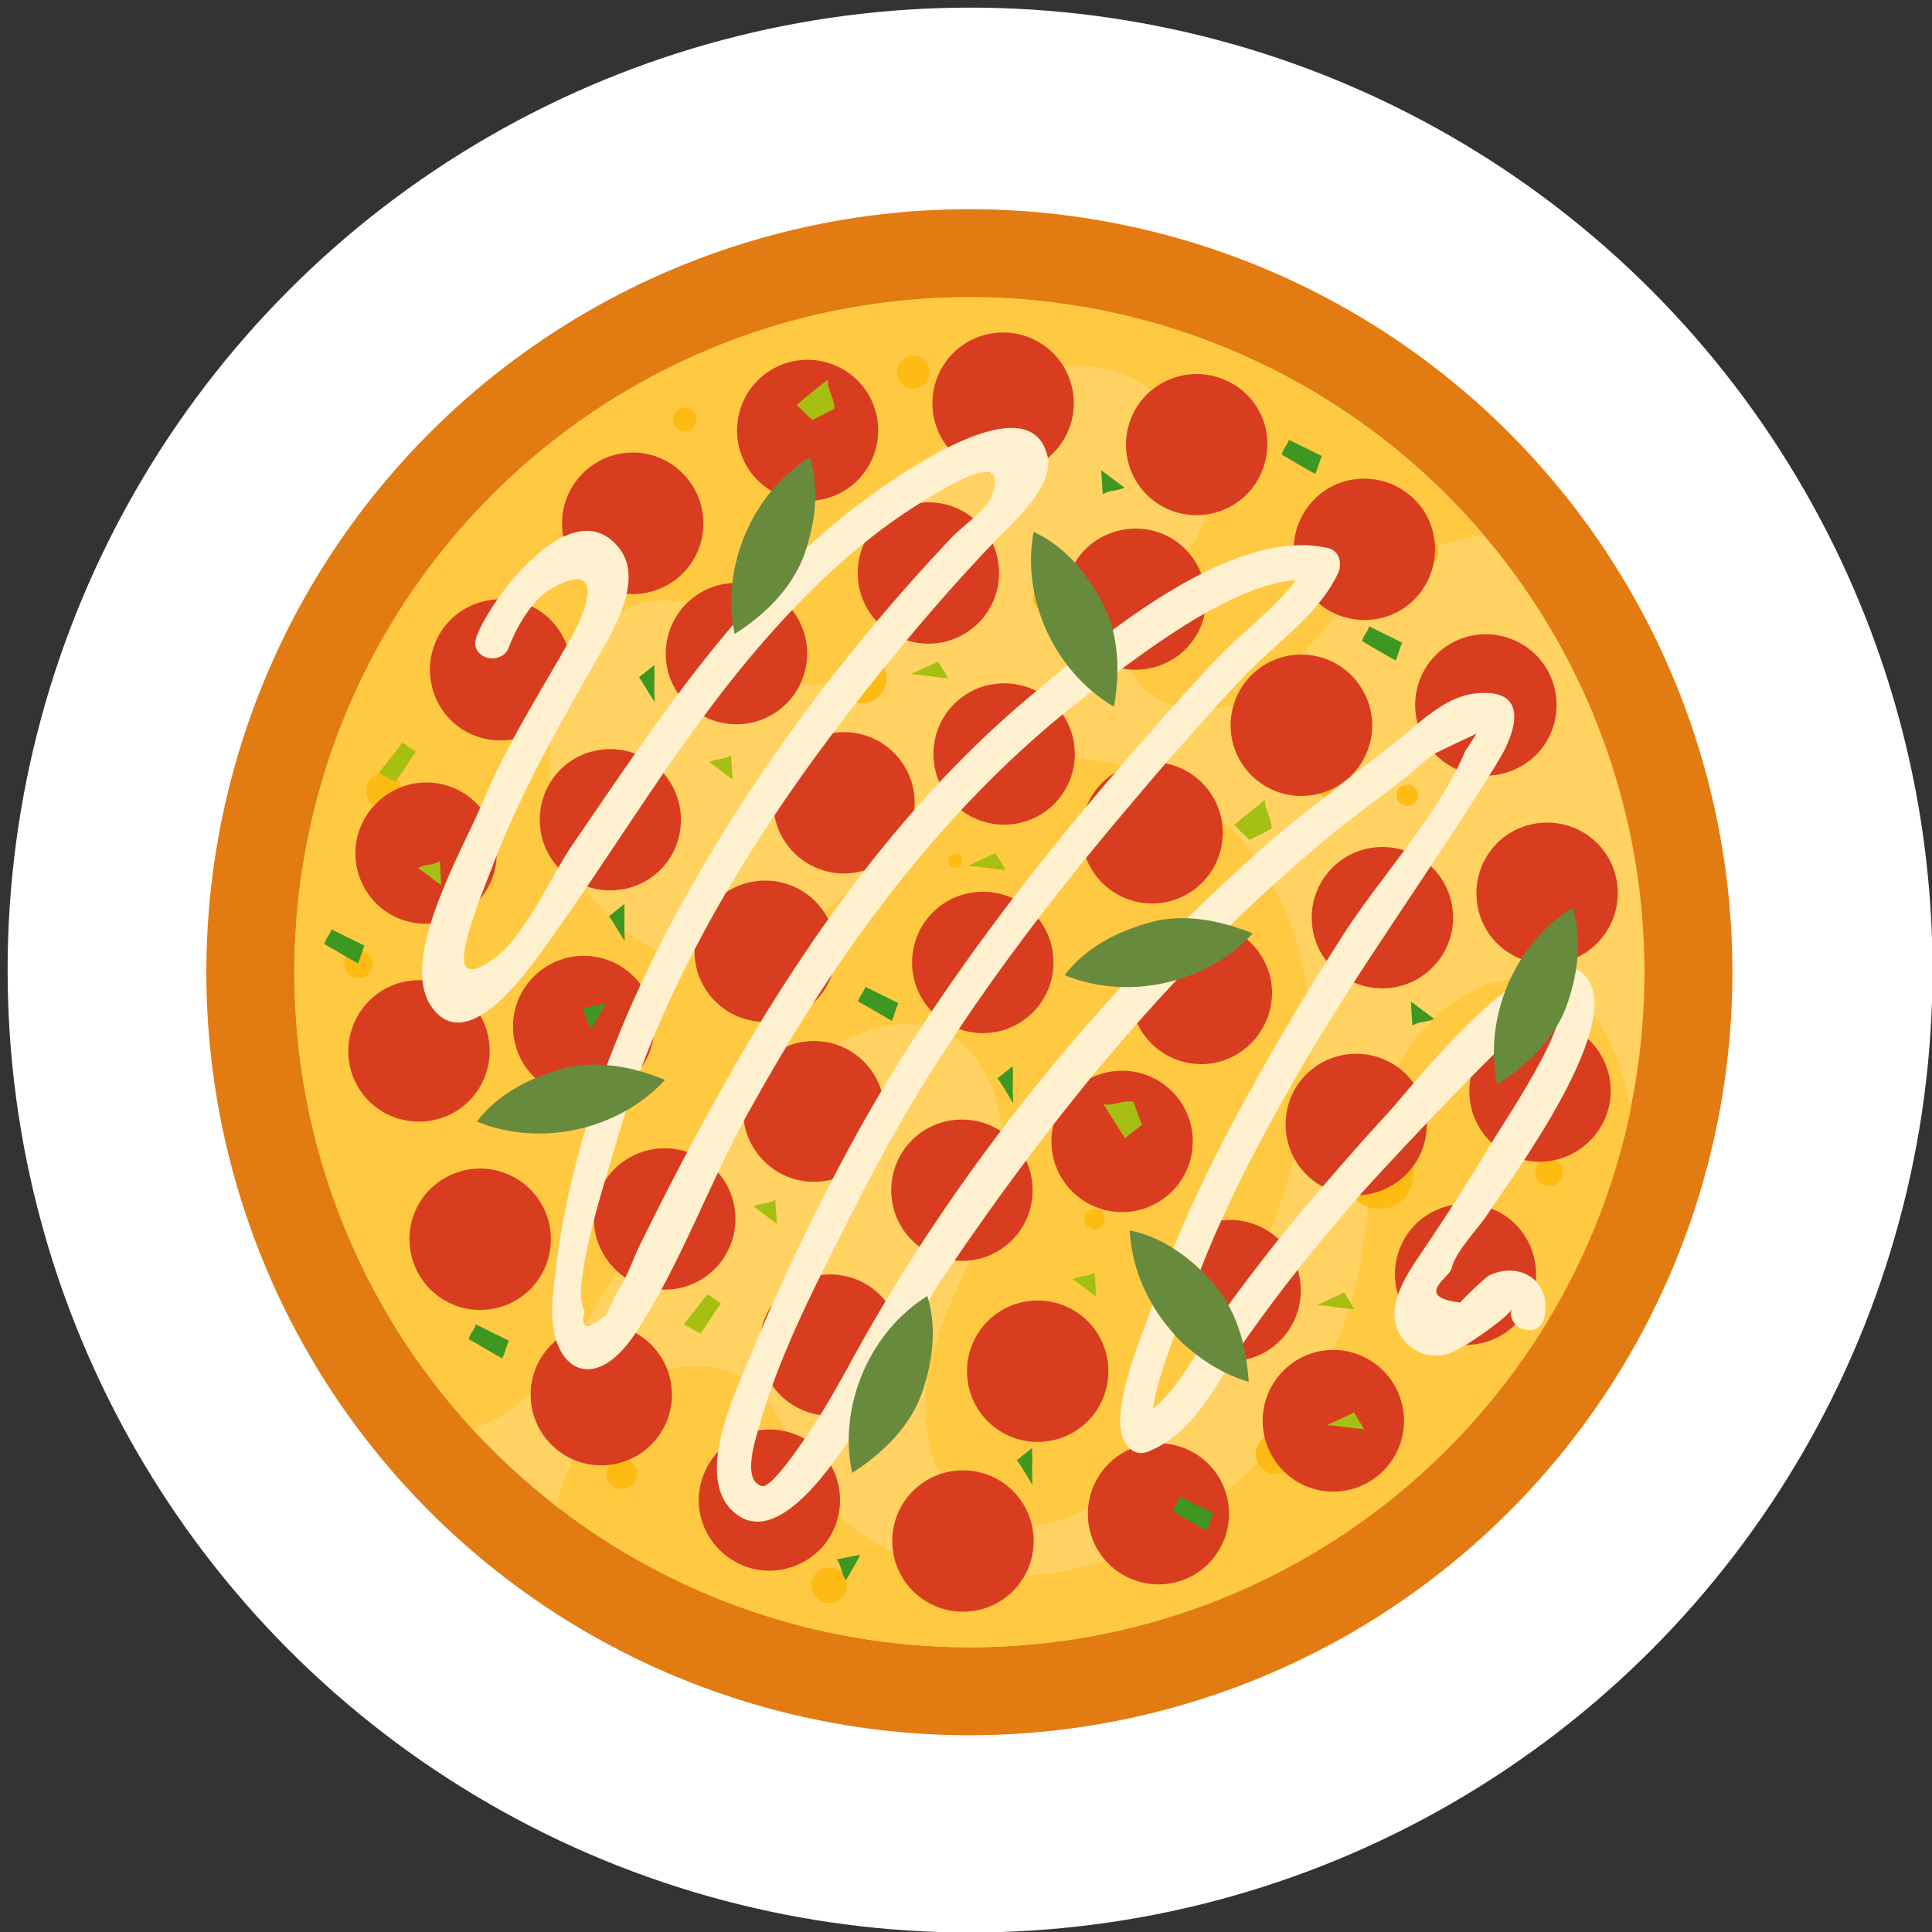 <?xml version="1.0" encoding="utf-8"?>
<!-- Generator: Adobe Illustrator 23.0.1, SVG Export Plug-In . SVG Version: 6.00 Build 0)  -->
<svg version="1.1" id="Warstwa_1" xmlns="http://www.w3.org/2000/svg" xmlns:xlink="http://www.w3.org/1999/xlink" x="0px" y="0px"
	 viewBox="0 0 380 380" style="enable-background:new 0 0 380 380;" xml:space="preserve">
<rect x="0" y="0" width="380" height="380" fill="#333333" stroke="none"/>
<style type="text/css">
	.st0{fill:#FFFFFF;}
	.st1{fill:#E37B13;}
	.st2{fill:#FFD262;}
	.st3{fill:#FFC942;}
	.st4{fill:#FDBB13;}
	.st5{fill:#D93D1F;}
	.st6{fill:#FFF1D0;}
	.st7{fill:#688A3C;}
	.st8{fill:#3D9721;}
	.st9{fill:#A5C013;}
</style>
<g>
	<g>
		<g>
			<circle class="st0" cx="190.8" cy="190.8" r="189.3"/>
		</g>
	</g>
	<g>
		<g>
			
				<ellipse transform="matrix(0.707 -0.707 0.707 0.707 -79.338 190.87)" class="st1" cx="190.7" cy="191.2" rx="150.1" ry="150.1"/>
		</g>
		<g>
			
				<ellipse transform="matrix(0.707 -0.707 0.707 0.707 -79.338 190.871)" class="st2" cx="190.7" cy="191.2" rx="132.8" ry="132.8"/>
		</g>
		<g>
			<g>
				<path class="st3" d="M121.7,249.7c9.3-14.8,21.1-27.9,34.8-38.7c7.9-6.3,18.2-12,27.7-8.6c11.2,4,14.8,18.8,12.1,30.4
					c-2.7,11.6-9.7,21.9-12.9,33.4c-3.3,11.5-1.3,26.2,9.2,31.8c7.6,4,17.4,1.8,24.3-3.3c6.9-5.1,11.6-12.7,16-20.1
					c9.5-16,18.6-32.6,22.7-50.8c4.1-18.2,2.7-38.3-7.7-53.8c-10.3-15.5-30.7-24.9-48.4-19c-12.2,4-21.2,14.1-30.7,22.7
					c-9.5,8.6-21.6,16.5-34.3,14.5c-17-2.7-26.5-22-26.4-39.1c0.1-8.6,2-17.5,7.6-23.9c5.7-6.4,15.7-9.4,23.1-5.1
					c6.5,3.8,10,12.3,17.3,14.3c7.3,1.9,14.6-4,17.7-10.9c3.1-6.9,3.3-14.7,5.2-22c4-15.6,17.6-29.6,33.7-29.5
					c16.1,0.1,30.5,18.7,23.1,33c-4.4,8.7-15.4,15.4-13.7,25c1.8,9.9,16.1,12,24.7,6.8c8.6-5.2,13.8-14.5,21.3-21.1
					c6.6-5.8,14.8-9.2,23.5-10.5c-24.4-28.6-60.6-46.7-101-46.7C117.4,58.4,58,117.9,58,191.2c0,34.7,13.3,66.2,35,89.8
					C106.5,276.5,114,261.9,121.7,249.7z"/>
			</g>
			<g>
				<path class="st3" d="M320.8,217.9c-0.3-1.2-0.6-2.5-0.9-3.7c-1.9-7.7-5.3-15.7-12.2-19.6c-12.1-6.8-27.5,3.4-33,16.1
					c-5.5,12.7-4.8,27.1-7.7,40.6c-5.5,25.1-24.6,46.7-48.7,55.3c-20.9,7.4-48.1,3.1-59.3-16.1c-3.6-6.1-5.4-13.5-10.9-18
					c-6.4-5.3-16.4-4.7-23.4-0.2c-7,4.5-11.5,12.2-14.2,20.1c-0.4,1.2-0.7,2.5-1.1,3.7c22.5,17.5,50.7,27.9,81.4,27.9
					C254.9,324,308.5,278.4,320.8,217.9z"/>
			</g>
		</g>
		<g>
			<g>
				<circle class="st4" cx="75.5" cy="155.5" r="3.5"/>
			</g>
			<g>
				<circle class="st4" cx="169.5" cy="133.4" r="4.9"/>
			</g>
			<g>
				<path class="st4" d="M182.8,73.2c0,1.8-1.4,3.2-3.2,3.2c-1.8,0-3.2-1.4-3.2-3.2c0-1.8,1.4-3.2,3.2-3.2
					C181.4,70,182.8,71.4,182.8,73.2z"/>
			</g>
			<g>
				<circle class="st4" cx="262.7" cy="154.1" r="3.6"/>
			</g>
			<g>
				<path class="st4" d="M222.7,157.8c0,1.3-1,2.3-2.3,2.3c-1.3,0-2.3-1-2.3-2.3c0-1.3,1-2.3,2.3-2.3
					C221.7,155.5,222.7,156.5,222.7,157.8z"/>
			</g>
			<g>
				<path class="st4" d="M163.8,212.7c0,2.3-1.9,4.2-4.2,4.2c-2.3,0-4.2-1.9-4.2-4.2c0-2.3,1.9-4.2,4.2-4.2
					C161.9,208.5,163.8,210.4,163.8,212.7z"/>
			</g>
			<g>
				<path class="st4" d="M129.7,245.1c0,2.3-1.9,4.2-4.2,4.2c-2.3,0-4.2-1.9-4.2-4.2s1.9-4.2,4.2-4.2
					C127.8,240.9,129.7,242.8,129.7,245.1z"/>
			</g>
			<g>
				<path class="st4" d="M173.2,270.2c0,1-0.9,1.9-1.9,1.9c-1,0-1.9-0.9-1.9-1.9s0.9-1.9,1.9-1.9
					C172.4,268.3,173.2,269.1,173.2,270.2z"/>
			</g>
			<g>
				<path class="st4" d="M166.6,311.8c0,1.9-1.6,3.5-3.5,3.5c-1.9,0-3.5-1.6-3.5-3.5c0-1.9,1.6-3.5,3.5-3.5
					C165,308.3,166.6,309.9,166.6,311.8z"/>
			</g>
			<g>
				<circle class="st4" cx="147.5" cy="183.8" r="3.3"/>
			</g>
			<g>
				<path class="st4" d="M278,231.1c0,3.7-3,6.7-6.7,6.7s-6.7-3-6.7-6.7c0-3.7,3-6.7,6.7-6.7S278,227.4,278,231.1z"/>
			</g>
			<g>
				<circle class="st4" cx="215.3" cy="239.8" r="2"/>
			</g>
			<g>
				<path class="st4" d="M307.4,230.6c0,1.5-1.2,2.7-2.7,2.7c-1.5,0-2.7-1.2-2.7-2.7c0-1.5,1.2-2.7,2.7-2.7
					C306.2,227.9,307.4,229.1,307.4,230.6z"/>
			</g>
			<g>
				<path class="st4" d="M208.6,117.6c0,1.5-1.2,2.7-2.7,2.7c-1.5,0-2.7-1.2-2.7-2.7c0-1.5,1.2-2.7,2.7-2.7
					C207.4,114.9,208.6,116.1,208.6,117.6z"/>
			</g>
			<g>
				<path class="st4" d="M238.4,77c0,1.3-1,2.3-2.3,2.3c-1.3,0-2.3-1-2.3-2.3s1-2.3,2.3-2.3C237.4,74.7,238.4,75.7,238.4,77z"/>
			</g>
			<g>
				<path class="st4" d="M137,82.5c0,1.3-1,2.3-2.3,2.3s-2.3-1-2.3-2.3c0-1.3,1-2.3,2.3-2.3S137,81.2,137,82.5z"/>
			</g>
			<g>
				<path class="st4" d="M73.3,189.6c0,1.5-1.2,2.8-2.8,2.8c-1.5,0-2.8-1.2-2.8-2.8s1.2-2.8,2.8-2.8C72,186.8,73.3,188.1,73.3,189.6
					z"/>
			</g>
			<g>
				<path class="st4" d="M125.3,289.9c0,1.7-1.4,3-3,3s-3-1.4-3-3s1.4-3,3-3S125.3,288.2,125.3,289.9z"/>
			</g>
			<g>
				<circle class="st4" cx="187.9" cy="169.3" r="1.4"/>
			</g>
			<g>
				<path class="st4" d="M254.8,286c0,2.2-1.8,3.9-3.9,3.9c-2.2,0-3.9-1.8-3.9-3.9c0-2.2,1.8-3.9,3.9-3.9
					C253,282.1,254.8,283.8,254.8,286z"/>
			</g>
			<g>
				<circle class="st4" cx="247.7" cy="214.6" r="1.9"/>
			</g>
			<g>
				<path class="st4" d="M278.9,156.4c0,1.2-1,2.1-2.1,2.1c-1.2,0-2.1-1-2.1-2.1c0-1.2,1-2.1,2.1-2.1
					C277.9,154.3,278.9,155.2,278.9,156.4z"/>
			</g>
			<g>
				<path class="st4" d="M282.9,108.5c0,1.7-1.4,3.1-3.1,3.1c-1.7,0-3.1-1.4-3.1-3.1s1.4-3.1,3.1-3.1
					C281.5,105.3,282.9,106.7,282.9,108.5z"/>
			</g>
		</g>
		<g>
			<g>
				<path class="st5" d="M211.2,79.3c0,7.7-6.2,13.9-13.9,13.9c-7.7,0-13.9-6.2-13.9-13.9c0-7.7,6.2-13.9,13.9-13.9
					C205,65.4,211.2,71.6,211.2,79.3z"/>
			</g>
			<g>
				<path class="st5" d="M196.5,112.7c0,7.7-6.2,13.9-13.9,13.9c-7.7,0-13.9-6.2-13.9-13.9s6.2-13.9,13.9-13.9
					C190.3,98.8,196.5,105,196.5,112.7z"/>
			</g>
			<g>
				<path class="st5" d="M211.4,148.3c0,7.7-6.2,13.9-13.9,13.9c-7.7,0-13.9-6.2-13.9-13.9s6.2-13.9,13.9-13.9
					C205.2,134.4,211.4,140.6,211.4,148.3z"/>
			</g>
			<g>
				<path class="st5" d="M207.2,189.3c0,7.7-6.2,13.9-13.9,13.9c-7.7,0-13.9-6.2-13.9-13.9c0-7.7,6.2-13.9,13.9-13.9
					C201,175.4,207.2,181.6,207.2,189.3z"/>
			</g>
			<g>
				<circle class="st5" cx="166" cy="157.9" r="13.9"/>
			</g>
			<g>
				<path class="st5" d="M150.5,173.2c7.7,0,13.9,6.2,13.9,13.9s-6.2,13.9-13.9,13.9c-7.7,0-13.9-6.2-13.9-13.9
					S142.8,173.2,150.5,173.2z"/>
			</g>
			<g>
				<path class="st5" d="M150.3,208.8c5.4-5.4,14.2-5.4,19.6,0c5.4,5.4,5.4,14.2,0,19.6c-5.4,5.4-14.2,5.4-19.6,0
					C144.8,223,144.8,214.2,150.3,208.8z"/>
			</g>
			<g>
				<path class="st5" d="M175.3,234.1c0-7.7,6.2-13.9,13.9-13.9c7.7,0,13.9,6.2,13.9,13.9s-6.2,13.9-13.9,13.9
					C181.5,248,175.3,241.8,175.3,234.1z"/>
			</g>
			<g>
				<circle class="st5" cx="220.7" cy="224.5" r="13.9"/>
			</g>
			<g>
				<path class="st5" d="M236.3,209.3c-7.7,0-13.9-6.2-13.9-13.9c0-7.7,6.2-13.9,13.9-13.9s13.9,6.2,13.9,13.9
					C250.1,203,243.9,209.3,236.3,209.3z"/>
			</g>
			<g>
				<circle class="st5" cx="226.6" cy="163.8" r="13.9"/>
			</g>
			<g>
				<path class="st5" d="M156.9,121.6c3.8,6.6,1.6,15.1-5.1,19c-6.6,3.8-15.1,1.6-19-5.1c-3.8-6.6-1.6-15.1,5.1-19
					C144.5,112.7,153,115,156.9,121.6z"/>
			</g>
			<g>
				<path class="st5" d="M127,149.2c6.6,3.8,8.9,12.3,5.1,19c-3.8,6.6-12.3,8.9-19,5.1c-6.6-3.8-8.9-12.3-5.1-19
					C111.8,147.6,120.3,145.4,127,149.2z"/>
			</g>
			<g>
				<path class="st5" d="M114.8,188c7.7,0,13.9,6.2,13.9,13.9c0,7.7-6.2,13.9-13.9,13.9c-7.7,0-13.9-6.2-13.9-13.9
					C100.9,194.2,107.2,188,114.8,188z"/>
			</g>
			<g>
				<path class="st5" d="M123.8,227.7c6.6-3.8,15.1-1.6,19,5.1c3.8,6.6,1.6,15.1-5.1,19c-6.6,3.8-15.1,1.6-19-5.1
					C114.8,240,117.1,231.5,123.8,227.7z"/>
			</g>
			<g>
				
					<ellipse transform="matrix(0.965 -0.261 0.261 0.965 -63.443 51.87)" class="st5" cx="163.4" cy="264.6" rx="13.9" ry="13.9"/>
			</g>
			<g>
				<path class="st5" d="M190.2,269.7c0-7.7,6.2-13.9,13.9-13.9c7.7,0,13.9,6.2,13.9,13.9c0,7.7-6.2,13.9-13.9,13.9
					C196.4,283.6,190.2,277.4,190.2,269.7z"/>
			</g>
			<g>
				<path class="st5" d="M229.9,260.8c-3.8-6.6-1.6-15.1,5.1-19c6.6-3.8,15.1-1.6,19,5.1c3.8,6.6,1.6,15.1-5.1,19
					C242.2,269.7,233.7,267.4,229.9,260.8z"/>
			</g>
			<g>
				<path class="st5" d="M259.8,233.2c-6.6-3.8-8.9-12.3-5.1-19c3.8-6.6,12.3-8.9,19-5.1c6.6,3.8,8.9,12.3,5.1,19
					C274.9,234.8,266.4,237.1,259.8,233.2z"/>
			</g>
			<g>
				<path class="st5" d="M271.9,194.4c-7.7,0-13.9-6.2-13.9-13.9c0-7.7,6.2-13.9,13.9-13.9c7.7,0,13.9,6.2,13.9,13.9
					C285.8,188.2,279.5,194.4,271.9,194.4z"/>
			</g>
			<g>
				<path class="st5" d="M262.9,154.7c-6.6,3.8-15.1,1.6-19-5.1c-3.8-6.6-1.6-15.1,5.1-19c6.6-3.8,15.1-1.6,19,5.1
					C271.9,142.4,269.6,150.9,262.9,154.7z"/>
			</g>
			<g>
				<path class="st5" d="M235.4,124.8c-3.8,6.6-12.3,8.9-19,5.1c-6.6-3.8-8.9-12.3-5.1-19c3.8-6.6,12.3-8.9,19-5.1
					C236.9,109.7,239.2,118.2,235.4,124.8z"/>
			</g>
			<g>
				<path class="st5" d="M171.9,79.9c2.6,7.2-1.1,15.2-8.3,17.8c-7.2,2.6-15.2-1.1-17.8-8.3c-2.6-7.2,1.1-15.2,8.3-17.8
					C161.3,69,169.3,72.7,171.9,79.9z"/>
			</g>
			<g>
				<path class="st5" d="M135.1,94c4.9,5.9,4.2,14.6-1.7,19.6c-5.9,4.9-14.6,4.2-19.6-1.7c-4.9-5.9-4.2-14.6,1.7-19.6
					C121.4,87.3,130.2,88.1,135.1,94z"/>
			</g>
			<g>
				<path class="st5" d="M105.4,119.7c6.6,3.8,8.9,12.3,5.1,19c-3.8,6.6-12.3,8.9-19,5.1c-6.6-3.8-8.9-12.3-5.1-19
					C90.2,118.2,98.7,115.9,105.4,119.7z"/>
			</g>
			<g>
				<path class="st5" d="M86.2,154.1c7.6,1.3,12.6,8.5,11.3,16.1c-1.3,7.6-8.5,12.6-16.1,11.3c-7.6-1.3-12.6-8.5-11.3-16.1
					C71.5,157.9,78.7,152.8,86.2,154.1z"/>
			</g>
			<g>
				<path class="st5" d="M80,193c7.6-1.3,14.8,3.7,16.1,11.3c1.3,7.6-3.7,14.8-11.3,16.1c-7.6,1.3-14.8-3.7-16.1-11.3
					C67.4,201.6,72.5,194.3,80,193z"/>
			</g>
			<g>
				<path class="st5" d="M87.5,231.7c6.6-3.8,15.1-1.6,19,5.1c3.8,6.6,1.6,15.1-5.1,19c-6.6,3.8-15.1,1.6-19-5.1
					C78.6,244,80.8,235.5,87.5,231.7z"/>
			</g>
			<g>
				
					<ellipse transform="matrix(0.996 -8.573163e-02 8.573163e-02 0.996 -23.086 11.156)" class="st5" cx="118.3" cy="274.4" rx="13.9" ry="13.9"/>
			</g>
			<g>
				<path class="st5" d="M138.3,290.3c2.6-7.2,10.6-10.9,17.8-8.3c7.2,2.6,10.9,10.6,8.3,17.8c-2.6,7.2-10.6,10.9-17.8,8.3
					C139.4,305.4,135.6,297.5,138.3,290.3z"/>
			</g>
			<g>
				<path class="st5" d="M175.5,303.1c0-7.7,6.2-13.9,13.9-13.9c7.7,0,13.9,6.2,13.9,13.9c0,7.7-6.2,13.9-13.9,13.9
					C181.7,317,175.5,310.8,175.5,303.1z"/>
			</g>
			<g>
				<path class="st5" d="M214.8,302.5c-2.6-7.2,1.1-15.2,8.3-17.8c7.2-2.6,15.2,1.1,17.8,8.3c2.6,7.2-1.1,15.2-8.3,17.8
					C225.4,313.4,217.4,309.7,214.8,302.5z"/>
			</g>
			<g>
				<path class="st5" d="M251.6,288.4c-4.9-5.9-4.2-14.6,1.7-19.6s14.6-4.2,19.6,1.7c4.9,5.9,4.2,14.6-1.7,19.6
					C265.3,295.1,256.5,294.3,251.6,288.4z"/>
			</g>
			<g>
				<path class="st5" d="M281.3,262.7c-6.6-3.8-8.9-12.3-5.1-19c3.8-6.6,12.3-8.9,19-5.1c6.6,3.8,8.9,12.3,5.1,19
					C296.5,264.2,288,266.5,281.3,262.7z"/>
			</g>
			<g>
				<path class="st5" d="M300.5,228.3c-7.6-1.3-12.6-8.5-11.3-16.1c1.3-7.6,8.5-12.6,16.1-11.3c7.6,1.3,12.6,8.5,11.3,16.1
					C315.2,224.5,308,229.6,300.5,228.3z"/>
			</g>
			<g>
				<path class="st5" d="M306.7,189.4c-7.6,1.3-14.8-3.7-16.1-11.3c-1.3-7.6,3.7-14.8,11.3-16.1s14.8,3.7,16.1,11.3
					C319.3,180.9,314.2,188.1,306.7,189.4z"/>
			</g>
			<g>
				<path class="st5" d="M299.2,150.7c-6.6,3.8-15.1,1.6-19-5.1c-3.8-6.6-1.6-15.1,5.1-19c6.6-3.8,15.1-1.6,19,5.1
					C308.1,138.4,305.9,146.9,299.2,150.7z"/>
			</g>
			<g>
				<path class="st5" d="M279,117c-4.9,5.9-13.7,6.6-19.6,1.7c-5.9-4.9-6.6-13.7-1.7-19.6c4.9-5.9,13.7-6.6,19.6-1.7
					C283.2,102.3,283.9,111.1,279,117z"/>
			</g>
			<g>
				<path class="st5" d="M248.4,92.2c-2.6,7.2-10.6,10.9-17.8,8.3c-7.2-2.6-10.9-10.6-8.3-17.8c2.6-7.2,10.6-10.9,17.8-8.3
					C247.4,77,251.1,84.9,248.4,92.2z"/>
			</g>
		</g>
		<g>
			<g>
				<path class="st6" d="M100.1,127.3c1.4-3.9,4.7-9.5,8.3-11.5c10.4-5.9,7.4,3.4,4,9.5c-6.2,11-12.8,21.2-17.7,33
					c-3.7,8.9-16.3,30.3-9.9,39.6c6.8,10,18.3-6,22-11.1c14.7-20.3,27.2-42.2,43.8-61.1c9.2-10.5,19.6-20.3,31.6-27.5
					c3.3-2,16.8-10.7,12.8-0.5c-1.1,2.7-5.7,5.8-7.8,8c-20.4,21.5-39.1,46.5-53.3,72.4c-13.1,23.8-22.9,50.1-25.2,77.3
					c-1.2,13.8,7.9,19.6,16.3,6.8c8.8-13.3,14.5-29.6,22.3-43.6c7.9-14.2,16.5-28.1,26.4-41c11.9-15.6,25.6-30,41.3-41.8
					c9.9-7.4,31.4-24.5,44.7-21.4c-0.7-1.6-1.3-3.2-2-4.9c-3.8,8.2-13,14.2-19.1,20.8c-9.4,10.2-18.5,20.6-27.3,31.2
					c-15.2,18.5-29.4,37.9-41.2,58.7c-8.5,15.1-16.2,31.1-22.8,47.2c-2.9,7-10.4,22.6-3.4,29.6c13.5,13.5,35.4-36.6,40.8-44.6
					c15.1-22.4,31.5-44,50.3-63.4c8.5-8.8,17.5-17.1,26.9-24.9c4.6-3.7,9.4-7.2,14.1-10.8c2-1.5,4.1-3.7,6.2-5.1
					c2.7-1.3,5.4-2.6,8.2-3.9c-0.7,1.1-1.4,2.3-2.2,3.4c-5.2,12.6-17,25.1-24.3,36.6c-8,12.6-15.7,25.5-22.6,38.7
					c-5.6,10.8-10.8,22-14.6,33.6c-1.9,5.8-9.3,22.2-5.1,27.6c1.2,1.6,2.7,2,4.5,1.2c9.5-4,13.7-14.6,19.3-22.5
					c6.6-9.4,13.9-18.4,21.4-27.1c4-4.6,37.9-41.2,39.7-38.9c2.9,3.7-10.6,23.7-12.7,27.2c-4.5,7.5-9.2,14.9-14.1,22.1
					c-3.3,4.9-8.5,12.4-3.1,17.9c2.3,2.3,4.7,2.9,7.8,2.3c2.7-0.5,12.6-7.6,12.9-8.9c-1,4.1,5.4,5.9,6.4,1.8
					c1.7-6.8-4.2-11.4-10.7-8.5c-0.7,0.3-6,5.3-5.7,5.4c-9.4-1.1-2.2-4.9-1.8-6.7c0.7-3.3,5.3-7.9,7.1-10.7
					c4.4-6.8,28.9-39.4,18.4-47.6c-9.9-7.8-32.9,22.1-37.9,27.6c-6.1,6.6-12,13.4-17.8,20.3c-5.5,6.6-10.7,13.4-15.7,20.4
					c-4.8,6.8-8.8,16.6-16.9,20.1c1.5,0.4,3,0.8,4.5,1.2c-2.9-3.8,7.6-27.7,9.3-32c4.9-12.4,11.2-24.3,17.8-35.9
					c12.3-21.7,27.2-41.7,40.2-62.9c4-6.4,6.3-14.8-4.4-13.6c-6.2,0.7-11.3,6.2-15.9,9.8c-9,7.1-18.2,13.8-26.8,21.4
					c-31.1,27.7-59.2,62.4-79.3,98.9c-3.4,6.2-6.9,12.6-11.1,18.3c-0.6,0.9-5.5,7.9-7.1,7.5c-4.3-1.1-1-10.1-0.3-12.7
					c4.3-15,12.6-30.3,19.6-44.2c13.4-26.5,30.9-50.6,49.9-73.3c8.3-9.9,16.8-19.8,25.7-29.2c6.2-6.5,14.5-11.9,18.4-20.2
					c0.8-1.8,0.3-4.4-2-4.9c-19.1-4.4-45,17.8-58.3,28.9c-22.4,18.7-40.2,42.4-55.1,67.3c-7.9,13.3-15.1,27-21.9,40.8
					c-1.3,2.6-2.7,6.8-4.5,9.3c-0.7,1.5-1.5,3.1-2.2,4.6c-3.8,3-5.2,2.7-4.2-0.9c-3-4.2,4.3-26.4,5.9-32
					c9.5-33.5,28.3-63.4,49.8-90.5c8.2-10.3,16.7-20.3,25.8-29.7c3.5-3.6,11.2-10.4,9.4-16.4c-4.3-14.8-33.7,7.4-38.2,10.9
					c-23,17.8-39,42.6-55.2,66.2c-4.5,6.6-9.2,18-15.7,22.5c-5.9,4.1-6.4,0.9-4.7-5.1c1.3-4.7,3.2-9.2,4.9-13.7
					c5.8-14.9,13.2-27.8,21.1-41.6c3-5.2,8.2-14.4,3.9-20.3c-9.1-12.3-25.5,9.5-28.3,17.2C92.2,129.5,98.6,131.2,100.1,127.3
					L100.1,127.3z"/>
			</g>
		</g>
		<g>
			<path class="st7" d="M219.1,139c-11.6-6.8-18.3-21.2-15.8-34.4c6.2,2.9,10.6,8.2,13.7,14.3C220.1,124.9,220.3,132.3,219.1,139z"
				/>
		</g>
		<g>
			<path class="st7" d="M130.8,212.4c-9.1,9.9-24.6,13.3-37,8.2c4.1-5.4,10.3-8.6,16.9-10.4C117.3,208.4,124.5,209.8,130.8,212.4z"
				/>
		</g>
		<g>
			<path class="st7" d="M246.4,183.6c-9.1,9.9-24.6,13.3-37,8.2c4.1-5.4,10.3-8.6,16.9-10.4C232.8,179.6,240,181,246.4,183.6z"/>
		</g>
		<g>
			<path class="st7" d="M167.6,289.7c-2.8-13.1,3.4-27.7,14.8-34.8c2,6.5,1,13.4-1.3,19.7C178.7,280.9,173.4,286,167.6,289.7z"/>
		</g>
		<g>
			<path class="st7" d="M144.5,124.7c-2.8-13.1,3.4-27.7,14.8-34.8c2,6.5,1,13.4-1.3,19.7C155.5,116,150.2,121.1,144.5,124.7z"/>
		</g>
		<g>
			<path class="st7" d="M294.5,213.3c-2.8-13.1,3.4-27.7,14.8-34.8c2,6.5,1,13.4-1.3,19.7C305.5,204.6,300.2,209.7,294.5,213.3z"/>
		</g>
		<g>
			<path class="st7" d="M245.6,271.8c-12.9-3.9-22.7-16.3-23.4-29.8c6.7,1.4,12.2,5.5,16.7,10.7C243.3,257.9,245.2,265,245.6,271.8z
				"/>
		</g>
		<g>
			<g>
				<path class="st8" d="M282.1,200.4c-1.7,0.8-2.7,0.4-4.3,1.3c-0.1-1.6-0.2-3.1-0.3-4.7C278.7,197.8,280.9,199.6,282.1,200.4z"/>
			</g>
			<g>
				<path class="st8" d="M166.4,310.8c-1.1-1.6-0.8-2.6-1.8-4.1c1.5-0.3,3.1-0.6,4.6-0.9C168.6,307.1,167.1,309.6,166.4,310.8z"/>
			</g>
			<g>
				<path class="st8" d="M267.9,126.1c0.3-1.3,1-1.6,1.4-2.9c2.2,1.1,4.3,2.1,6.5,3.2c-0.5,1-0.8,2.5-1.3,3.5
					C272.1,128.6,270.3,127.5,267.9,126.1z"/>
			</g>
			<g>
				<path class="st8" d="M92.2,263.4c0.3-1.3,1-1.6,1.4-2.9c2.2,1.1,4.3,2.1,6.5,3.2c-0.5,1-0.8,2.5-1.3,3.5
					C96.4,265.9,94.6,264.7,92.2,263.4z"/>
			</g>
			<g>
				<path class="st8" d="M203.1,292.1c-0.2-2.6,0-4.7-0.1-7.3c-1,0.8-2,1.6-3,2.4C201,288.5,202.2,290.7,203.1,292.1z"/>
			</g>
			<g>
				<path class="st9" d="M221.3,223.9c0.9-0.9,2.3-1.8,3.3-2.7c-0.6-1.5-1.1-3-1.7-4.5c-2-0.4-3.9,0.9-5.9,0.5
					C218.5,219.3,219.8,221.7,221.3,223.9z"/>
			</g>
			<g>
				<path class="st9" d="M148.2,237.3c1.7-0.8,2.7-0.4,4.3-1.3c0.1,1.6,0.2,3.1,0.3,4.7C151.6,239.9,149.4,238.1,148.2,237.3z"/>
			</g>
			<g>
				<path class="st9" d="M139.1,254.6c1.2,0.5,1.5,1.2,2.7,1.7c-1.3,2-2.7,4-4,6c-1-0.6-2.3-1.2-3.3-1.8
					C136.1,258.4,137.5,256.7,139.1,254.6z"/>
			</g>
			<g>
				<path class="st9" d="M242.7,162.3c1,0.8,2.1,2.1,3.1,2.9c1.4-0.7,2.9-1.5,4.3-2.2c0.1-2-1.4-3.7-1.3-5.7
					C246.8,159,244.6,160.6,242.7,162.3z"/>
			</g>
			<g>
				<path class="st8" d="M230.7,297.3c0.3-1.3,1-1.6,1.4-2.9c2.2,1.1,4.3,2.1,6.5,3.2c-0.5,1-0.8,2.5-1.3,3.5
					C234.9,299.8,233.1,298.6,230.7,297.3z"/>
			</g>
			<g>
				<path class="st8" d="M199.3,217c-0.2-2.6,0-4.7-0.1-7.3c-1,0.8-2,1.6-3,2.4C197.2,213.4,198.4,215.6,199.3,217z"/>
			</g>
			<g>
				<path class="st9" d="M211,251.6c1.7-0.8,2.7-0.4,4.3-1.3c0.1,1.6,0.2,3.1,0.3,4.7C214.4,254.2,212.2,252.4,211,251.6z"/>
			</g>
			<g>
				<path class="st9" d="M261,280.3c2.6,0.2,4.7,0.6,7.3,0.8c-0.7-1.1-1.3-2.2-2-3.3C264.8,278.6,262.5,279.6,261,280.3z"/>
			</g>
			<g>
				<path class="st9" d="M259.1,256.7c2.6,0.2,4.7,0.6,7.3,0.8c-0.7-1.1-1.3-2.2-2-3.3C262.8,255,260.6,255.9,259.1,256.7z"/>
			</g>
			<g>
				<path class="st8" d="M221.2,95.9c-1.7,0.8-2.7,0.4-4.3,1.3c-0.1-1.6-0.2-3.1-0.3-4.7C217.8,93.3,220,95.1,221.2,95.9z"/>
			</g>
			<g>
				<path class="st8" d="M116.3,202.4c-1.1-1.6-0.8-2.6-1.8-4.1c1.5-0.3,3.1-0.6,4.6-0.9C118.5,198.7,117,201.1,116.3,202.4z"/>
			</g>
			<g>
				<path class="st8" d="M252.1,89.4c0.3-1.3,1-1.6,1.4-2.9c2.2,1.1,4.3,2.1,6.5,3.2c-0.5,1-0.8,2.5-1.3,3.5
					C256.2,91.9,254.5,90.8,252.1,89.4z"/>
			</g>
			<g>
				<path class="st8" d="M63.8,185.7c0.3-1.3,1-1.6,1.4-2.9c2.2,1.1,4.3,2.1,6.5,3.2c-0.5,1-0.8,2.5-1.3,3.5
					C67.9,188.1,66.2,187,63.8,185.7z"/>
			</g>
			<g>
				<path class="st8" d="M122.9,185.1c-0.2-2.6,0-4.7-0.1-7.3c-1,0.8-2,1.6-3,2.4C120.7,181.5,121.9,183.7,122.9,185.1z"/>
			</g>
			<g>
				<path class="st9" d="M82.2,170.7c1.7-0.8,2.7-0.4,4.3-1.3c0.1,1.6,0.2,3.1,0.3,4.7C85.6,173.3,83.4,171.5,82.2,170.7z"/>
			</g>
			<g>
				<path class="st9" d="M79.1,146.1c1.2,0.5,1.5,1.2,2.7,1.7c-1.3,2-2.7,4-4,6c-1-0.6-2.3-1.2-3.3-1.8
					C76.2,149.9,77.5,148.3,79.1,146.1z"/>
			</g>
			<g>
				<path class="st9" d="M156.7,79.7c1,0.8,2.1,2.1,3.1,2.9c1.4-0.7,2.9-1.5,4.3-2.2c0.1-2-1.4-3.7-1.3-5.7
					C160.8,76.3,158.6,77.9,156.7,79.7z"/>
			</g>
			<g>
				<path class="st8" d="M168.8,197c0.3-1.3,1-1.6,1.4-2.9c2.2,1.1,4.3,2.1,6.5,3.2c-0.5,1-0.8,2.5-1.3,3.5
					C173,199.4,171.2,198.3,168.8,197z"/>
			</g>
			<g>
				<path class="st8" d="M128.8,138.1c-0.2-2.6,0-4.7-0.1-7.3c-1,0.8-2,1.6-3,2.4C126.6,134.5,127.8,136.7,128.8,138.1z"/>
			</g>
			<g>
				<path class="st9" d="M139.5,149.9c1.7-0.8,2.7-0.4,4.3-1.3c0.1,1.6,0.2,3.1,0.3,4.7C142.9,152.5,140.7,150.7,139.5,149.9z"/>
			</g>
			<g>
				<path class="st9" d="M190.5,170.3c2.6,0.2,4.7,0.6,7.3,0.8c-0.7-1.1-1.3-2.2-2-3.3C194.3,168.5,192,169.5,190.5,170.3z"/>
			</g>
			<g>
				<path class="st9" d="M179.2,132.6c2.6,0.2,4.7,0.6,7.3,0.8c-0.7-1.1-1.3-2.2-2-3.3C183,130.9,180.7,131.8,179.2,132.6z"/>
			</g>
		</g>
	</g>
</g>
</svg>
